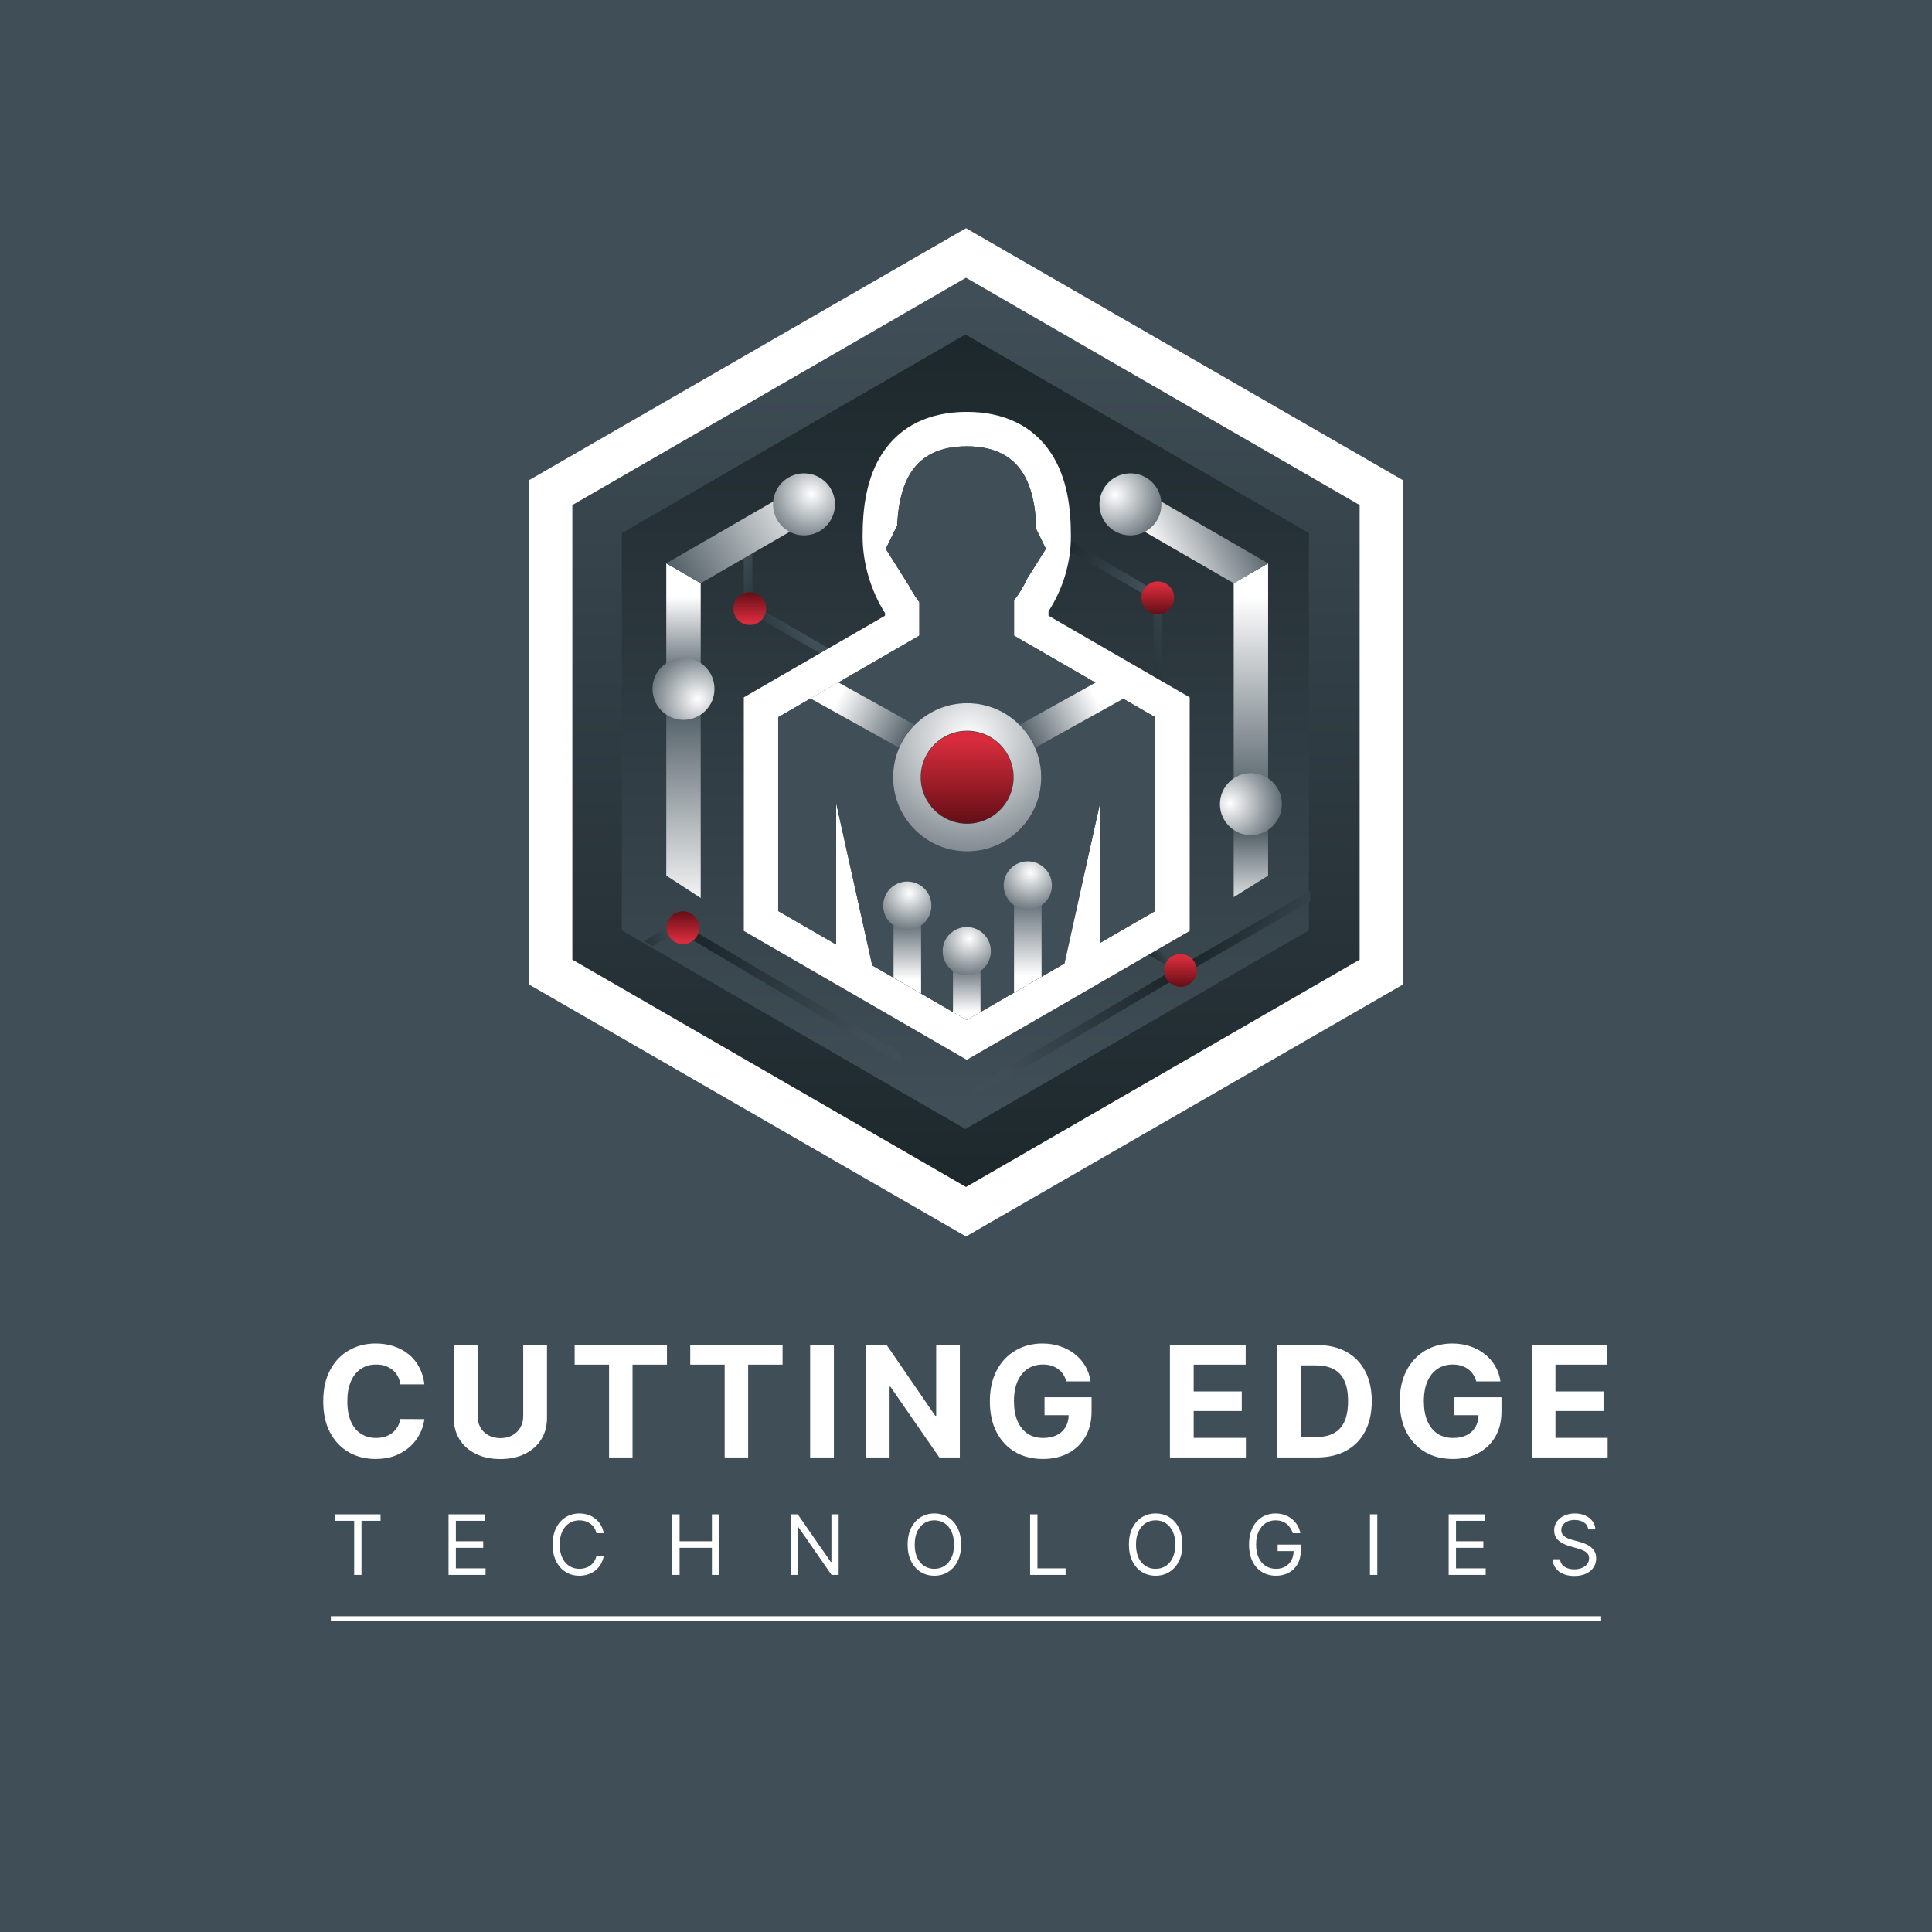 <svg width="1600" height="1600" viewBox="0 0 1600 1600" fill="none" xmlns="http://www.w3.org/2000/svg">
<rect width="1600" height="1600" fill="#404E57"/>
<path d="M800 189L1162 397.75V815.25L800 1024L438 815.25V397.75L800 189Z" fill="white"/>
<path d="M799.55 278L1084.1 442.09V770.27L799.55 934.36L515 770.27V442.09L799.55 278Z" fill="url(#paint0_linear_31_1102)"/>
<path d="M800 230L1126 418.25V794.75L800 983L474 794.75V418.25L800 230Z" fill="url(#paint1_linear_31_1102)"/>
<path d="M799.5 277L1084 441.5V770.5L799.5 935L515 770.5V441.5L799.5 277Z" fill="url(#paint2_linear_31_1102)"/>
<path fill-rule="evenodd" clip-rule="evenodd" d="M634.15 506.98L686.29 536.87L679.14 541L630.81 513.28L619.18 506.61L615.95 504.77L611.32 502.11L614.87 495.92L615.95 496.55L623.07 500.63L634.15 506.98Z" fill="url(#paint3_linear_31_1102)"/>
<path fill-rule="evenodd" clip-rule="evenodd" d="M623.08 505.44V458.27L615.95 462.39V507.57L623.08 505.44Z" fill="url(#paint4_linear_31_1102)"/>
<path d="M634.48 504.01C634.48 496.52 628.42 490.46 620.94 490.46C613.46 490.46 607.39 496.53 607.39 504.01C607.39 511.49 613.45 517.56 620.94 517.56C628.43 517.56 634.48 511.49 634.48 504.01Z" fill="url(#paint5_linear_31_1102)"/>
<path fill-rule="evenodd" clip-rule="evenodd" d="M1085 738.03V746.6L990.85 800.79L968.47 813.67L966.76 814.65L966.67 814.49L963.21 808.47L964.66 807.63L972.61 803.03L978.71 799.5L979.73 798.91L987.52 794.42L1085 738.03Z" fill="url(#paint6_linear_31_1102)"/>
<path fill-rule="evenodd" clip-rule="evenodd" d="M802.45 911.57L982.09 805.38L978.55 799.19L802.45 903.01V911.57Z" fill="url(#paint7_linear_31_1102)"/>
<path fill-rule="evenodd" clip-rule="evenodd" d="M981.281 799.8L981.271 799.83L980.831 800.58L980.631 800.93L980.081 801.89L977.721 805.98L974.861 804.34L974.151 803.92L972.611 803.03L972.311 802.87L967.761 800.24L966.981 799.8L965.021 798.67L961.481 796.62L951.141 790.67L958.271 786.54L965.181 790.53L969.351 792.93L974.111 795.68L974.821 796.08L979.731 798.91L979.951 799.04L981.281 799.8Z" fill="url(#paint8_linear_31_1102)"/>
<path d="M964.07 803.67C964.07 811.16 970.13 817.22 977.61 817.22C985.09 817.22 991.15 811.15 991.15 803.67C991.15 796.19 985.09 790.12 977.61 790.12C970.13 790.12 964.07 796.19 964.07 803.67Z" fill="url(#paint9_linear_31_1102)"/>
<path fill-rule="evenodd" clip-rule="evenodd" d="M746.4 880.73L554.3 767.17L557.84 760.98L746.4 872.16V880.72V880.73Z" fill="url(#paint10_linear_31_1102)"/>
<path fill-rule="evenodd" clip-rule="evenodd" d="M540.39 783.63L573.53 764.23L569.97 758.05L533.26 779.35L540.39 783.63Z" fill="url(#paint11_linear_31_1102)"/>
<path d="M552.04 768.29C552.04 760.81 558.1 754.74 565.58 754.74C573.06 754.74 579.12 760.81 579.12 768.29C579.12 775.77 573.06 781.84 565.58 781.84C558.1 781.84 552.04 775.77 552.04 768.29Z" fill="url(#paint12_linear_31_1102)"/>
<path fill-rule="evenodd" clip-rule="evenodd" d="M885.84 447.4L965.61 494.51L962.04 500.68L884.39 455.69L885.84 447.4Z" fill="url(#paint13_linear_31_1102)"/>
<path fill-rule="evenodd" clip-rule="evenodd" d="M962.4 491.89V564.32L955.27 560.2V491.89H962.4Z" fill="url(#paint14_linear_31_1102)"/>
<path d="M945.27 495.07C945.27 502.55 951.33 508.62 958.82 508.62C966.31 508.62 972.36 502.55 972.36 495.07C972.36 487.59 966.3 481.52 958.82 481.52C951.34 481.52 945.27 487.59 945.27 495.07Z" fill="url(#paint15_linear_31_1102)"/>
<path fill-rule="evenodd" clip-rule="evenodd" d="M580.3 483L551.79 466.53V725.15L580.3 743.7V483Z" fill="url(#paint16_linear_31_1102)"/>
<path fill-rule="evenodd" clip-rule="evenodd" d="M580.3 483L687.94 420.78L673.68 396.07L551.78 466.53L580.29 483H580.3Z" fill="url(#paint17_linear_31_1102)"/>
<path fill-rule="evenodd" clip-rule="evenodd" d="M1021.7 483L1050.21 466.53V725.15L1021.7 742.98V483Z" fill="url(#paint18_linear_31_1102)"/>
<path fill-rule="evenodd" clip-rule="evenodd" d="M1021.7 483L914.06 420.78L928.32 396.07L1050.22 466.53L1021.71 483H1021.7Z" fill="url(#paint19_linear_31_1102)"/>
<path d="M1035.96 640.25C1050.13 640.25 1061.62 651.75 1061.62 665.93C1061.62 680.11 1050.13 691.61 1035.96 691.61C1021.79 691.61 1010.3 680.11 1010.3 665.93C1010.3 651.75 1021.79 640.25 1035.96 640.25Z" fill="url(#paint20_radial_31_1102)"/>
<path d="M949.31 395.64C961.48 402.91 965.46 418.67 958.2 430.85C950.94 443.03 935.18 447.01 923.01 439.75C910.84 432.48 906.86 416.72 914.12 404.54C921.38 392.36 937.14 388.38 949.31 395.64Z" fill="url(#paint21_radial_31_1102)"/>
<path d="M687.89 404.54C695.15 416.72 691.17 432.48 679 439.75C666.83 447.02 651.07 443.03 643.81 430.85C636.55 418.67 640.53 402.91 652.7 395.64C664.87 388.37 680.62 392.36 687.89 404.54Z" fill="url(#paint22_radial_31_1102)"/>
<path d="M566.05 596.17C551.88 596.17 540.39 584.67 540.39 570.49C540.39 556.31 551.88 544.81 566.05 544.81C580.22 544.81 591.71 556.31 591.71 570.49C591.71 584.67 580.22 596.17 566.05 596.17Z" fill="url(#paint23_radial_31_1102)"/>
<path d="M868.34 509.93V506.23C879.38 489.14 886.88 467.68 886.88 444.11C886.88 420.54 883.84 395.76 870.45 375.32C855.47 352.47 831.12 341.1 800.62 341.1C770.12 341.1 745.78 352.47 730.8 375.32C717.41 395.76 714.37 421.29 714.37 444.11C714.37 466.93 721.55 489.97 732.91 507.59V509.93L616 577.51V770.95L800.63 877.67L985.26 770.95V577.51L868.36 509.93H868.34ZM956.7 754.47L911.04 780.86V664.98L881.51 797.93L800.61 844.69L800.59 844.71L722.32 799.47L692.46 664.98V782.2L644.47 754.47V593.97L761.38 526.39V498.48C761.38 498.48 761.35 498.45 761.33 498.42L761.36 498.73L760.42 497.24C760.12 496.84 759.83 496.42 759.53 496.01C759.44 495.87 759.33 495.73 759.24 495.61C758.65 494.8 758.08 493.98 757.53 493.14C757.47 493.06 757.4 492.97 757.35 492.87C756.76 491.98 756.18 491.07 755.62 490.14C755.61 490.12 755.61 490.11 755.6 490.08C754.57 488.39 753.59 486.67 752.66 484.88L733.57 454.51L743.04 435.16C744.24 408.76 751.15 387.34 769.56 376.77C769.61 376.75 769.64 376.72 769.69 376.7C770.51 376.24 771.35 375.79 772.22 375.37C772.34 375.31 772.45 375.25 772.57 375.21C773.37 374.82 774.19 374.45 775.04 374.1C775.2 374.03 775.38 373.96 775.55 373.89C776.35 373.58 777.17 373.28 778.01 372.99C778.23 372.92 778.44 372.84 778.66 372.77C779.48 372.5 780.31 372.26 781.16 372.03C781.41 371.96 781.67 371.88 781.92 371.82C782.75 371.6 783.61 371.4 784.47 371.22C784.76 371.15 785.04 371.09 785.33 371.03C786.2 370.86 787.09 370.71 787.99 370.57C788.29 370.51 788.59 370.47 788.89 370.42C789.81 370.29 790.76 370.18 791.72 370.07C792.02 370.05 792.32 370 792.62 369.98C793.65 369.89 794.71 369.82 795.78 369.76C796.03 369.75 796.28 369.73 796.53 369.71C797.85 369.65 799.2 369.62 800.59 369.62H800.61C800.9 369.62 801.18 369.63 801.47 369.63C802.54 369.64 803.62 369.66 804.66 369.71C805.4 369.73 806.12 369.8 806.84 369.85C807.39 369.88 807.96 369.92 808.5 369.97C809.32 370.05 810.11 370.14 810.89 370.25C811.32 370.3 811.76 370.34 812.18 370.4C813.01 370.52 813.82 370.67 814.62 370.8C814.97 370.87 815.32 370.92 815.67 370.99C816.51 371.15 817.32 371.35 818.13 371.53C818.41 371.6 818.71 371.67 819 371.74C819.83 371.95 820.63 372.19 821.44 372.42C821.67 372.5 821.91 372.56 822.14 372.64C822.96 372.89 823.77 373.18 824.56 373.47C824.74 373.54 824.94 373.61 825.13 373.68C825.94 374 826.74 374.34 827.52 374.69C827.66 374.75 827.8 374.82 827.94 374.88C828.75 375.25 829.53 375.64 830.31 376.06L830.59 376.2C831.4 376.64 832.18 377.09 832.95 377.56C833 377.58 833.03 377.62 833.08 377.64C851.1 388.93 857.48 411.19 858.24 438.31L858.29 438.39L866.18 454.51L850.75 479.04L850.62 479.25C847.64 485.82 843.95 491.84 839.79 497.14V526.39L956.7 593.97V754.47Z" fill="white"/>
<path d="M839.78 526.4V497.15C843.94 491.85 847.63 485.83 850.61 479.26L850.74 479.05L866.17 454.52L858.28 438.4L858.23 438.32C857.47 411.2 851.09 388.94 833.07 377.65C833.02 377.63 832.99 377.59 832.94 377.57C832.18 377.1 831.39 376.64 830.58 376.21L830.3 376.07C829.53 375.65 828.74 375.26 827.93 374.89C827.79 374.83 827.65 374.76 827.51 374.7C826.72 374.35 825.93 374.02 825.12 373.69C824.94 373.62 824.74 373.55 824.55 373.48C823.76 373.19 822.96 372.9 822.13 372.65C821.9 372.57 821.66 372.51 821.43 372.43C820.62 372.2 819.82 371.96 818.99 371.75C818.7 371.68 818.4 371.61 818.12 371.54C817.31 371.35 816.5 371.16 815.66 371C815.31 370.93 814.96 370.88 814.61 370.81C813.81 370.67 813 370.52 812.17 370.41C811.74 370.35 811.3 370.31 810.88 370.26C810.09 370.16 809.31 370.06 808.49 369.98C807.95 369.93 807.38 369.9 806.83 369.86C806.1 369.81 805.39 369.74 804.65 369.72C803.61 369.67 802.53 369.65 801.46 369.64C801.17 369.64 800.89 369.63 800.6 369.63H800.58C799.19 369.63 797.84 369.66 796.52 369.72C796.27 369.73 796.02 369.75 795.77 369.77C794.71 369.83 793.64 369.9 792.61 369.99C792.31 370.01 792.01 370.06 791.71 370.08C790.75 370.18 789.8 370.3 788.88 370.43C788.58 370.48 788.28 370.52 787.98 370.58C787.08 370.72 786.19 370.87 785.32 371.04C785.03 371.1 784.75 371.16 784.46 371.23C783.59 371.42 782.74 371.61 781.91 371.83C781.66 371.89 781.4 371.97 781.15 372.04C780.31 372.27 779.47 372.51 778.65 372.78C778.43 372.85 778.22 372.93 778 373C777.16 373.29 776.34 373.59 775.54 373.9C775.37 373.97 775.19 374.04 775.03 374.11C774.17 374.46 773.35 374.83 772.56 375.22C772.44 375.27 772.33 375.32 772.21 375.38C771.34 375.8 770.5 376.25 769.68 376.71C769.63 376.73 769.6 376.76 769.55 376.78C751.14 387.35 744.23 408.77 743.03 435.17L733.56 454.52L752.65 484.89C753.57 486.68 754.56 488.41 755.59 490.09C755.6 490.11 755.6 490.12 755.61 490.15C756.18 491.08 756.75 491.99 757.34 492.88C757.4 492.97 757.47 493.07 757.52 493.15C758.07 493.99 758.64 494.82 759.23 495.62C759.32 495.75 759.43 495.89 759.52 496.02C759.82 496.42 760.11 496.84 760.41 497.25L761.35 498.74L761.32 498.43C761.32 498.43 761.34 498.46 761.37 498.49V526.4L644.46 593.98V754.48L692.45 782.21V664.99L722.31 799.48L800.58 844.72L800.6 844.7L881.5 797.94L911.03 664.99V780.87L956.69 754.48V593.98L839.78 526.4ZM800.96 705.05C767.1 705.05 739.65 677.58 739.65 643.7C739.65 609.82 767.1 582.36 800.96 582.36C834.82 582.36 862.26 609.83 862.26 643.7C862.26 677.57 834.81 705.05 800.96 705.05Z" fill="#404E57"/>
<path fill-rule="evenodd" clip-rule="evenodd" d="M757.42 600.25C752 605.65 747.58 612.06 744.49 619.17L671.16 578.39L694.18 565.09L757.42 600.25Z" fill="url(#paint24_linear_31_1102)"/>
<path fill-rule="evenodd" clip-rule="evenodd" d="M844.41 600.25C849.83 605.65 854.25 612.06 857.34 619.17L930.67 578.39L907.65 565.09L844.41 600.25Z" fill="url(#paint25_linear_31_1102)"/>
<path d="M839.121 643.7C839.121 664.79 822.041 681.89 800.961 681.89C779.881 681.89 762.801 664.79 762.801 643.7C762.801 622.61 779.881 605.52 800.961 605.52C822.041 605.52 839.121 622.62 839.121 643.7Z" fill="url(#paint26_linear_31_1102)"/>
<path d="M800.96 582.35C767.1 582.35 739.65 609.81 739.65 643.7C739.65 677.59 767.1 705.05 800.96 705.05C834.82 705.05 862.26 677.58 862.26 643.7C862.26 609.82 834.81 582.35 800.96 582.35ZM800.96 682.22C779.7 682.22 762.47 664.97 762.47 643.7C762.47 622.43 779.7 605.18 800.96 605.18C822.22 605.18 839.45 622.43 839.45 643.7C839.45 664.97 822.22 682.22 800.96 682.22Z" fill="url(#paint27_radial_31_1102)"/>
<path fill-rule="evenodd" clip-rule="evenodd" d="M762.799 755.14V822.85H762.739L739.989 809.7V755.14H762.799Z" fill="url(#paint28_linear_31_1102)"/>
<path d="M771.35 750.02C771.35 761.05 762.41 769.99 751.39 769.99C740.37 769.99 731.43 761.05 731.43 750.02C731.43 738.99 740.37 730.05 751.39 730.05C762.41 730.05 771.35 738.99 771.35 750.02Z" fill="url(#paint29_radial_31_1102)"/>
<path fill-rule="evenodd" clip-rule="evenodd" d="M862.59 733.279V808.889L839.77 822.089V733.279H862.59Z" fill="url(#paint30_linear_31_1102)"/>
<path d="M871.14 733.28C871.14 744.31 862.2 753.25 851.18 753.25C840.16 753.25 831.22 744.31 831.22 733.28C831.22 722.25 840.16 713.31 851.18 713.31C862.2 713.31 871.14 722.25 871.14 733.28Z" fill="url(#paint31_radial_31_1102)"/>
<path fill-rule="evenodd" clip-rule="evenodd" d="M812.019 788.989V838.129L800.619 844.719H800.569L789.209 838.149V788.989H812.019Z" fill="url(#paint32_linear_31_1102)"/>
<path d="M820.58 787.72C820.58 798.75 811.64 807.69 800.62 807.69C789.6 807.69 780.66 798.75 780.66 787.72C780.66 776.69 789.6 767.75 800.62 767.75C811.64 767.75 820.58 776.69 820.58 787.72Z" fill="url(#paint33_radial_31_1102)"/>
<path d="M277.527 1259.47V1254.08H315.163V1259.47H299.383V1304.26H293.307V1259.47H277.527ZM371.462 1304.26V1254.08H401.747V1259.47H377.538V1276.42H400.179V1281.82H377.538V1298.87H402.139V1304.26H371.462ZM500.001 1269.76H493.924C493.564 1268.01 492.936 1266.48 492.037 1265.15C491.155 1263.83 490.077 1262.72 488.803 1261.82C487.545 1260.91 486.148 1260.22 484.613 1259.76C483.077 1259.31 481.476 1259.08 479.81 1259.08C476.772 1259.08 474.019 1259.84 471.553 1261.38C469.102 1262.92 467.15 1265.18 465.697 1268.17C464.259 1271.16 463.54 1274.82 463.54 1279.17C463.54 1283.51 464.259 1287.18 465.697 1290.17C467.15 1293.16 469.102 1295.42 471.553 1296.96C474.019 1298.49 476.772 1299.26 479.81 1299.26C481.476 1299.26 483.077 1299.03 484.613 1298.58C486.148 1298.12 487.545 1297.44 488.803 1296.54C490.077 1295.63 491.155 1294.51 492.037 1293.18C492.936 1291.84 493.564 1290.31 493.924 1288.58H500.001C499.543 1291.14 498.71 1293.44 497.501 1295.46C496.292 1297.49 494.79 1299.21 492.993 1300.63C491.196 1302.04 489.178 1303.11 486.941 1303.84C484.719 1304.58 482.342 1304.95 479.81 1304.95C475.53 1304.95 471.724 1303.9 468.392 1301.81C465.06 1299.72 462.438 1296.75 460.526 1292.89C458.615 1289.04 457.66 1284.46 457.66 1279.17C457.66 1273.88 458.615 1269.3 460.526 1265.45C462.438 1261.59 465.06 1258.62 468.392 1256.53C471.724 1254.44 475.53 1253.39 479.81 1253.39C482.342 1253.39 484.719 1253.76 486.941 1254.49C489.178 1255.23 491.196 1256.31 492.993 1257.73C494.79 1259.13 496.292 1260.85 497.501 1262.87C498.71 1264.88 499.543 1267.18 500.001 1269.76ZM556.74 1304.26V1254.08H562.817V1276.42H589.574V1254.08H595.651V1304.26H589.574V1281.82H562.817V1304.26H556.74ZM694.529 1254.08V1304.26H688.648L661.303 1264.86H660.813V1304.26H654.736V1254.08H660.617L688.06 1293.58H688.55V1254.08H694.529ZM795.949 1279.17C795.949 1284.46 794.994 1289.04 793.082 1292.89C791.171 1296.75 788.549 1299.72 785.217 1301.81C781.885 1303.9 778.079 1304.95 773.799 1304.95C769.519 1304.95 765.713 1303.9 762.38 1301.81C759.048 1299.72 756.426 1296.75 754.515 1292.89C752.604 1289.04 751.648 1284.46 751.648 1279.17C751.648 1273.88 752.604 1269.3 754.515 1265.45C756.426 1261.59 759.048 1258.62 762.38 1256.53C765.713 1254.44 769.519 1253.39 773.799 1253.39C778.079 1253.39 781.885 1254.44 785.217 1256.53C788.549 1258.62 791.171 1261.59 793.082 1265.45C794.994 1269.3 795.949 1273.88 795.949 1279.17ZM790.069 1279.17C790.069 1274.82 789.342 1271.16 787.888 1268.17C786.45 1265.18 784.498 1262.92 782.032 1261.38C779.581 1259.84 776.837 1259.08 773.799 1259.08C770.76 1259.08 768.008 1259.84 765.541 1261.38C763.091 1262.92 761.139 1265.18 759.685 1268.17C758.248 1271.16 757.529 1274.82 757.529 1279.17C757.529 1283.51 758.248 1287.18 759.685 1290.17C761.139 1293.16 763.091 1295.42 765.541 1296.96C768.008 1298.49 770.76 1299.26 773.799 1299.26C776.837 1299.26 779.581 1298.49 782.032 1296.96C784.498 1295.42 786.45 1293.16 787.888 1290.17C789.342 1287.18 790.069 1283.51 790.069 1279.17ZM853.087 1304.26V1254.08H859.164V1298.87H882.49V1304.26H853.087ZM979.206 1279.17C979.206 1284.46 978.251 1289.04 976.339 1292.89C974.428 1296.75 971.806 1299.72 968.474 1301.81C965.142 1303.9 961.336 1304.95 957.056 1304.95C952.776 1304.95 948.97 1303.9 945.637 1301.81C942.305 1299.72 939.683 1296.75 937.772 1292.89C935.861 1289.04 934.905 1284.46 934.905 1279.17C934.905 1273.88 935.861 1269.3 937.772 1265.45C939.683 1261.59 942.305 1258.62 945.637 1256.53C948.97 1254.44 952.776 1253.39 957.056 1253.39C961.336 1253.39 965.142 1254.44 968.474 1256.53C971.806 1258.62 974.428 1261.59 976.339 1265.45C978.251 1269.3 979.206 1273.88 979.206 1279.17ZM973.326 1279.17C973.326 1274.82 972.599 1271.16 971.145 1268.17C969.707 1265.18 967.755 1262.92 965.289 1261.38C962.838 1259.84 960.094 1259.08 957.056 1259.08C954.017 1259.08 951.265 1259.84 948.798 1261.38C946.348 1262.92 944.396 1265.18 942.942 1268.17C941.505 1271.16 940.786 1274.82 940.786 1279.17C940.786 1283.51 941.505 1287.18 942.942 1290.17C944.396 1293.16 946.348 1295.42 948.798 1296.96C951.265 1298.49 954.017 1299.26 957.056 1299.26C960.094 1299.26 962.838 1298.49 965.289 1296.96C967.755 1295.42 969.707 1293.16 971.145 1290.17C972.599 1287.18 973.326 1283.51 973.326 1279.17ZM1070.65 1269.76C1070.11 1268.11 1069.4 1266.63 1068.52 1265.32C1067.65 1264 1066.61 1262.87 1065.4 1261.94C1064.21 1261.01 1062.86 1260.3 1061.34 1259.81C1059.82 1259.32 1058.15 1259.08 1056.34 1259.08C1053.37 1259.08 1050.66 1259.84 1048.23 1261.38C1045.79 1262.92 1043.86 1265.18 1042.42 1268.17C1040.98 1271.16 1040.26 1274.82 1040.26 1279.17C1040.26 1283.51 1040.99 1287.18 1042.45 1290.17C1043.9 1293.16 1045.87 1295.42 1048.35 1296.96C1050.83 1298.49 1053.63 1299.26 1056.73 1299.26C1059.61 1299.26 1062.14 1298.65 1064.33 1297.42C1066.53 1296.18 1068.25 1294.43 1069.47 1292.18C1070.71 1289.91 1071.33 1287.24 1071.33 1284.17L1073.2 1284.56H1058.1V1279.17H1077.21V1284.56C1077.21 1288.69 1076.33 1292.29 1074.57 1295.34C1072.82 1298.4 1070.4 1300.76 1067.32 1302.45C1064.24 1304.11 1060.72 1304.95 1056.73 1304.95C1052.29 1304.95 1048.38 1303.9 1045.02 1301.81C1041.67 1299.72 1039.06 1296.75 1037.18 1292.89C1035.31 1289.04 1034.38 1284.46 1034.38 1279.17C1034.38 1275.2 1034.91 1271.63 1035.98 1268.46C1037.05 1265.28 1038.57 1262.56 1040.53 1260.33C1042.49 1258.09 1044.81 1256.37 1047.49 1255.18C1050.17 1253.99 1053.12 1253.39 1056.34 1253.39C1058.98 1253.39 1061.45 1253.79 1063.74 1254.59C1066.04 1255.38 1068.09 1256.5 1069.89 1257.95C1071.7 1259.39 1073.21 1261.11 1074.42 1263.12C1075.63 1265.11 1076.46 1267.33 1076.92 1269.76H1070.65ZM1140.62 1254.08V1304.26H1134.54V1254.08H1140.62ZM1199.72 1304.26V1254.08H1230.01V1259.47H1205.8V1276.42H1228.44V1281.82H1205.8V1298.87H1230.4V1304.26H1199.72ZM1315.32 1266.62C1315.03 1264.14 1313.84 1262.21 1311.75 1260.84C1309.66 1259.47 1307.09 1258.78 1304.05 1258.78C1301.83 1258.78 1299.89 1259.14 1298.22 1259.86C1296.57 1260.58 1295.28 1261.57 1294.35 1262.83C1293.44 1264.08 1292.98 1265.51 1292.98 1267.11C1292.98 1268.45 1293.3 1269.6 1293.93 1270.57C1294.59 1271.52 1295.42 1272.31 1296.43 1272.95C1297.45 1273.57 1298.51 1274.08 1299.62 1274.49C1300.73 1274.88 1301.75 1275.2 1302.68 1275.44L1307.78 1276.82C1309.08 1277.16 1310.54 1277.63 1312.14 1278.24C1313.76 1278.84 1315.3 1279.67 1316.77 1280.71C1318.26 1281.74 1319.48 1283.06 1320.45 1284.68C1321.41 1286.3 1321.89 1288.28 1321.89 1290.64C1321.89 1293.35 1321.18 1295.8 1319.76 1297.99C1318.35 1300.18 1316.3 1301.92 1313.58 1303.21C1310.89 1304.5 1307.61 1305.14 1303.76 1305.14C1300.17 1305.14 1297.05 1304.56 1294.42 1303.4C1291.81 1302.24 1289.75 1300.63 1288.25 1298.55C1286.76 1296.48 1285.92 1294.07 1285.73 1291.32H1292C1292.16 1293.22 1292.8 1294.79 1293.91 1296.03C1295.04 1297.25 1296.46 1298.17 1298.17 1298.77C1299.9 1299.36 1301.77 1299.65 1303.76 1299.65C1306.08 1299.65 1308.16 1299.28 1310.01 1298.53C1311.85 1297.76 1313.32 1296.7 1314.39 1295.34C1315.47 1293.97 1316.01 1292.37 1316.01 1290.54C1316.01 1288.87 1315.55 1287.52 1314.61 1286.47C1313.68 1285.43 1312.46 1284.58 1310.94 1283.92C1309.42 1283.27 1307.78 1282.7 1306.01 1282.21L1299.84 1280.44C1295.92 1279.32 1292.81 1277.71 1290.53 1275.62C1288.24 1273.53 1287.1 1270.79 1287.1 1267.41C1287.1 1264.6 1287.86 1262.15 1289.38 1260.06C1290.91 1257.95 1292.97 1256.32 1295.55 1255.16C1298.15 1253.98 1301.05 1253.39 1304.25 1253.39C1307.48 1253.39 1310.36 1253.97 1312.87 1255.13C1315.39 1256.28 1317.38 1257.84 1318.85 1259.84C1320.34 1261.83 1321.12 1264.09 1321.21 1266.62H1315.32Z" fill="white"/>
<path d="M351.47 1146.5H331.561C331.197 1143.92 330.455 1141.64 329.333 1139.64C328.212 1137.61 326.773 1135.88 325.015 1134.45C323.258 1133.03 321.227 1131.94 318.924 1131.18C316.652 1130.42 314.182 1130.05 311.515 1130.05C306.697 1130.05 302.5 1131.24 298.924 1133.64C295.349 1136 292.576 1139.45 290.606 1144C288.636 1148.52 287.652 1154 287.652 1160.45C287.652 1167.09 288.636 1172.67 290.606 1177.18C292.606 1181.7 295.394 1185.11 298.97 1187.41C302.546 1189.71 306.682 1190.86 311.379 1190.86C314.015 1190.86 316.455 1190.52 318.697 1189.82C320.97 1189.12 322.985 1188.11 324.742 1186.77C326.5 1185.41 327.955 1183.76 329.106 1181.82C330.288 1179.88 331.106 1177.67 331.561 1175.18L351.47 1175.27C350.955 1179.55 349.667 1183.67 347.606 1187.64C345.576 1191.58 342.833 1195.11 339.379 1198.23C335.955 1201.32 331.864 1203.77 327.106 1205.59C322.379 1207.38 317.03 1208.27 311.061 1208.27C302.758 1208.27 295.333 1206.39 288.788 1202.64C282.273 1198.88 277.121 1193.44 273.333 1186.32C269.576 1179.2 267.697 1170.58 267.697 1160.45C267.697 1150.3 269.606 1141.67 273.424 1134.55C277.242 1127.42 282.424 1122 288.97 1118.27C295.515 1114.52 302.879 1112.64 311.061 1112.64C316.455 1112.64 321.455 1113.39 326.061 1114.91C330.697 1116.42 334.803 1118.64 338.379 1121.55C341.955 1124.42 344.864 1127.95 347.106 1132.14C349.379 1136.32 350.833 1141.11 351.47 1146.5ZM433.323 1113.91H453.005V1174.36C453.005 1181.15 451.384 1187.09 448.142 1192.18C444.929 1197.27 440.429 1201.24 434.642 1204.09C428.854 1206.91 422.111 1208.32 414.414 1208.32C406.687 1208.32 399.929 1206.91 394.142 1204.09C388.354 1201.24 383.854 1197.27 380.642 1192.18C377.429 1187.09 375.823 1181.15 375.823 1174.36V1113.91H395.505V1172.68C395.505 1176.23 396.278 1179.38 397.823 1182.14C399.399 1184.89 401.611 1187.06 404.46 1188.64C407.308 1190.21 410.626 1191 414.414 1191C418.232 1191 421.551 1190.21 424.369 1188.64C427.217 1187.06 429.414 1184.89 430.96 1182.14C432.536 1179.38 433.323 1176.23 433.323 1172.68V1113.91ZM475.893 1130.14V1113.91H552.347V1130.14H523.847V1207H504.393V1130.14H475.893ZM571.633 1130.14V1113.91H648.087V1130.14H619.587V1207H600.133V1130.14H571.633ZM690.6 1113.91V1207H670.918V1113.91H690.6ZM794.897 1113.91V1207H777.897L737.397 1148.41H736.715V1207H717.033V1113.91H734.306L774.488 1172.45H775.306V1113.91H794.897ZM883.126 1144C882.489 1141.79 881.595 1139.83 880.444 1138.14C879.292 1136.41 877.883 1134.95 876.217 1133.77C874.58 1132.56 872.701 1131.64 870.58 1131C868.489 1130.36 866.171 1130.05 863.626 1130.05C858.868 1130.05 854.686 1131.23 851.08 1133.59C847.504 1135.95 844.717 1139.39 842.717 1143.91C840.717 1148.39 839.717 1153.88 839.717 1160.36C839.717 1166.85 840.701 1172.36 842.671 1176.91C844.641 1181.45 847.429 1184.92 851.035 1187.32C854.641 1189.68 858.898 1190.86 863.807 1190.86C868.262 1190.86 872.065 1190.08 875.217 1188.5C878.398 1186.89 880.823 1184.64 882.489 1181.73C884.186 1178.82 885.035 1175.38 885.035 1171.41L889.035 1172H865.035V1157.18H903.989V1168.91C903.989 1177.09 902.262 1184.12 898.807 1190C895.353 1195.85 890.595 1200.36 884.535 1203.55C878.474 1206.7 871.535 1208.27 863.717 1208.27C854.989 1208.27 847.323 1206.35 840.717 1202.5C834.111 1198.62 828.959 1193.12 825.262 1186C821.595 1178.85 819.762 1170.36 819.762 1160.55C819.762 1153 820.853 1146.27 823.035 1140.36C825.247 1134.42 828.338 1129.39 832.307 1125.27C836.277 1121.15 840.898 1118.02 846.171 1115.86C851.444 1113.71 857.156 1112.64 863.307 1112.64C868.58 1112.64 873.489 1113.41 878.035 1114.95C882.58 1116.47 886.611 1118.62 890.126 1121.41C893.671 1124.2 896.565 1127.52 898.807 1131.36C901.05 1135.18 902.489 1139.39 903.126 1144H883.126ZM968.878 1207V1113.91H1031.61V1130.14H988.56V1152.32H1028.38V1168.55H988.56V1190.77H1031.79V1207H968.878ZM1090.49 1207H1057.49V1113.91H1090.77C1100.13 1113.91 1108.19 1115.77 1114.95 1119.5C1121.71 1123.2 1126.9 1128.52 1130.54 1135.45C1134.21 1142.39 1136.04 1150.7 1136.04 1160.36C1136.04 1170.06 1134.21 1178.39 1130.54 1185.36C1126.9 1192.33 1121.68 1197.68 1114.86 1201.41C1108.07 1205.14 1099.95 1207 1090.49 1207ZM1077.18 1190.14H1089.68C1095.49 1190.14 1100.39 1189.11 1104.36 1187.05C1108.36 1184.95 1111.36 1181.73 1113.36 1177.36C1115.39 1172.97 1116.4 1167.3 1116.4 1160.36C1116.4 1153.48 1115.39 1147.86 1113.36 1143.5C1111.36 1139.14 1108.37 1135.92 1104.4 1133.86C1100.43 1131.8 1095.54 1130.77 1089.72 1130.77H1077.18V1190.14ZM1222.59 1144C1221.95 1141.79 1221.06 1139.83 1219.9 1138.14C1218.75 1136.41 1217.34 1134.95 1215.68 1133.77C1214.04 1132.56 1212.16 1131.64 1210.04 1131C1207.95 1130.36 1205.63 1130.05 1203.09 1130.05C1198.33 1130.05 1194.15 1131.23 1190.54 1133.59C1186.96 1135.95 1184.18 1139.39 1182.18 1143.91C1180.18 1148.39 1179.18 1153.88 1179.18 1160.36C1179.18 1166.85 1180.16 1172.36 1182.13 1176.91C1184.1 1181.45 1186.89 1184.92 1190.49 1187.32C1194.1 1189.68 1198.36 1190.86 1203.27 1190.86C1207.72 1190.86 1211.53 1190.08 1214.68 1188.5C1217.86 1186.89 1220.28 1184.64 1221.95 1181.73C1223.65 1178.82 1224.49 1175.38 1224.49 1171.41L1228.49 1172H1204.49V1157.18H1243.45V1168.91C1243.45 1177.09 1241.72 1184.12 1238.27 1190C1234.81 1195.85 1230.06 1200.36 1223.99 1203.55C1217.93 1206.7 1210.99 1208.27 1203.18 1208.27C1194.45 1208.27 1186.78 1206.35 1180.18 1202.5C1173.57 1198.62 1168.42 1193.12 1164.72 1186C1161.06 1178.85 1159.22 1170.36 1159.22 1160.55C1159.22 1153 1160.31 1146.27 1162.49 1140.36C1164.71 1134.42 1167.8 1129.39 1171.77 1125.27C1175.74 1121.15 1180.36 1118.02 1185.63 1115.86C1190.9 1113.71 1196.62 1112.64 1202.77 1112.64C1208.04 1112.64 1212.95 1113.41 1217.49 1114.95C1222.04 1116.47 1226.07 1118.62 1229.59 1121.41C1233.13 1124.2 1236.03 1127.52 1238.27 1131.36C1240.51 1135.18 1241.95 1139.39 1242.59 1144H1222.59ZM1268.47 1207V1113.91H1331.2V1130.14H1288.16V1152.32H1327.97V1168.55H1288.16V1190.77H1331.38V1207H1268.47Z" fill="white"/>
<line x1="274" y1="1340.38" x2="1326" y2="1340.38" stroke="white" stroke-width="3.765"/>
<defs>
<linearGradient id="paint0_linear_31_1102" x1="799.55" y1="916.4" x2="799.55" y2="283.32" gradientUnits="userSpaceOnUse">
<stop stop-color="#404E57"/>
<stop offset="1" stop-color="#1D282C"/>
</linearGradient>
<linearGradient id="paint1_linear_31_1102" x1="800" y1="246.106" x2="800" y2="985.309" gradientUnits="userSpaceOnUse">
<stop stop-color="#404E57"/>
<stop offset="1" stop-color="#1D282C"/>
</linearGradient>
<linearGradient id="paint2_linear_31_1102" x1="799.5" y1="916.995" x2="799.5" y2="282.333" gradientUnits="userSpaceOnUse">
<stop stop-color="#404E57"/>
<stop offset="1" stop-color="#1D282C"/>
</linearGradient>
<linearGradient id="paint3_linear_31_1102" x1="659.18" y1="511.57" x2="615.62" y2="536.24" gradientUnits="userSpaceOnUse">
<stop stop-color="#404E57"/>
<stop offset="1" stop-color="#1D282C"/>
</linearGradient>
<linearGradient id="paint4_linear_31_1102" x1="649.56" y1="505.51" x2="601.7" y2="469.53" gradientUnits="userSpaceOnUse">
<stop stop-color="#1D282C"/>
<stop offset="1" stop-color="#404E57"/>
</linearGradient>
<linearGradient id="paint5_linear_31_1102" x1="620.94" y1="514.88" x2="620.94" y2="490.45" gradientUnits="userSpaceOnUse">
<stop stop-color="#D82C3C"/>
<stop offset="1" stop-color="#640E16"/>
</linearGradient>
<linearGradient id="paint6_linear_31_1102" x1="1007.85" y1="766.13" x2="1078.26" y2="806.01" gradientUnits="userSpaceOnUse">
<stop stop-color="#1D282C"/>
<stop offset="1" stop-color="#404E57"/>
</linearGradient>
<linearGradient id="paint7_linear_31_1102" x1="964.45" y1="813.49" x2="831.98" y2="888.52" gradientUnits="userSpaceOnUse">
<stop stop-color="#1D282C"/>
<stop offset="0.999" stop-color="#404E57"/>
</linearGradient>
<linearGradient id="paint8_linear_31_1102" x1="972.111" y1="793.89" x2="957.401" y2="802.37" gradientUnits="userSpaceOnUse">
<stop stop-color="#404E57"/>
<stop offset="1" stop-color="#1D282C"/>
</linearGradient>
<linearGradient id="paint9_linear_31_1102" x1="977.62" y1="792.79" x2="977.62" y2="817.22" gradientUnits="userSpaceOnUse">
<stop stop-color="#D82C3C"/>
<stop offset="1" stop-color="#640E16"/>
</linearGradient>
<linearGradient id="paint10_linear_31_1102" x1="584.46" y1="782.53" x2="716.94" y2="857.56" gradientUnits="userSpaceOnUse">
<stop stop-color="#1D282C"/>
<stop offset="1" stop-color="#404E57"/>
</linearGradient>
<linearGradient id="paint11_linear_31_1102" x1="560.93" y1="767.52" x2="523.85" y2="788.91" gradientUnits="userSpaceOnUse">
<stop stop-color="#404E57"/>
<stop offset="1" stop-color="#1D282C"/>
</linearGradient>
<linearGradient id="paint12_linear_31_1102" x1="565.58" y1="779.16" x2="565.58" y2="754.73" gradientUnits="userSpaceOnUse">
<stop stop-color="#D82C3C"/>
<stop offset="1" stop-color="#640E16"/>
</linearGradient>
<linearGradient id="paint13_linear_31_1102" x1="945.52" y1="486.42" x2="882.2" y2="450.08" gradientUnits="userSpaceOnUse">
<stop stop-color="#404E57"/>
<stop offset="1" stop-color="#1D282C"/>
</linearGradient>
<linearGradient id="paint14_linear_31_1102" x1="916.63" y1="548.32" x2="995.88" y2="510.35" gradientUnits="userSpaceOnUse">
<stop stop-color="#1D282C"/>
<stop offset="1" stop-color="#404E57"/>
</linearGradient>
<linearGradient id="paint15_linear_31_1102" x1="958.81" y1="484.19" x2="958.81" y2="508.62" gradientUnits="userSpaceOnUse">
<stop stop-color="#D82C3C"/>
<stop offset="1" stop-color="#640E16"/>
</linearGradient>
<linearGradient id="paint16_linear_31_1102" x1="566.05" y1="494.02" x2="566.05" y2="755.81" gradientUnits="userSpaceOnUse">
<stop stop-color="white"/>
<stop offset="0.29" stop-color="#404E57"/>
<stop offset="1" stop-color="white"/>
</linearGradient>
<linearGradient id="paint17_linear_31_1102" x1="548.01" y1="486.62" x2="676.18" y2="409.97" gradientUnits="userSpaceOnUse">
<stop stop-color="#404E57"/>
<stop offset="1" stop-color="white"/>
</linearGradient>
<linearGradient id="paint18_linear_31_1102" x1="1035.96" y1="494.02" x2="1035.96" y2="757.95" gradientUnits="userSpaceOnUse">
<stop stop-color="white"/>
<stop offset="0.71" stop-color="#404E57"/>
<stop offset="1" stop-color="white"/>
</linearGradient>
<linearGradient id="paint19_linear_31_1102" x1="1036.33" y1="408.59" x2="951.4" y2="451.44" gradientUnits="userSpaceOnUse">
<stop stop-color="#404E57"/>
<stop offset="1" stop-color="white"/>
</linearGradient>
<radialGradient id="paint20_radial_31_1102" cx="0" cy="0" r="1" gradientUnits="userSpaceOnUse" gradientTransform="translate(1018.51 665.241) rotate(-90) scale(52.119 52.119)">
<stop stop-color="white"/>
<stop offset="1" stop-color="#404E57"/>
</radialGradient>
<radialGradient id="paint21_radial_31_1102" cx="0" cy="0" r="1" gradientUnits="userSpaceOnUse" gradientTransform="translate(923.499 409.76) rotate(-59.2) scale(52.119 52.119)">
<stop stop-color="white"/>
<stop offset="1" stop-color="#404E57"/>
</radialGradient>
<radialGradient id="paint22_radial_31_1102" cx="0" cy="0" r="1" gradientUnits="userSpaceOnUse" gradientTransform="translate(672.033 409.101) rotate(-120.8) scale(52.119)">
<stop stop-color="white"/>
<stop offset="1" stop-color="#404E57"/>
</radialGradient>
<radialGradient id="paint23_radial_31_1102" cx="0" cy="0" r="1" gradientUnits="userSpaceOnUse" gradientTransform="translate(577.758 578.912) rotate(90) scale(52.119 52.119)">
<stop stop-color="white"/>
<stop offset="1" stop-color="#404E57"/>
</radialGradient>
<linearGradient id="paint24_linear_31_1102" x1="759.63" y1="613.35" x2="694.05" y2="578.81" gradientUnits="userSpaceOnUse">
<stop stop-color="#404E57"/>
<stop offset="1" stop-color="white"/>
</linearGradient>
<linearGradient id="paint25_linear_31_1102" x1="842.21" y1="613.35" x2="907.79" y2="578.81" gradientUnits="userSpaceOnUse">
<stop stop-color="#404E57"/>
<stop offset="1" stop-color="white"/>
</linearGradient>
<linearGradient id="paint26_linear_31_1102" x1="800.961" y1="613.05" x2="800.961" y2="681.88" gradientUnits="userSpaceOnUse">
<stop stop-color="#D82C3C"/>
<stop offset="1" stop-color="#640E16"/>
</linearGradient>
<radialGradient id="paint27_radial_31_1102" cx="0" cy="0" r="1" gradientUnits="userSpaceOnUse" gradientTransform="translate(802.503 610.915) scale(143.956 143.956)">
<stop stop-color="white"/>
<stop offset="1" stop-color="#404E57"/>
</radialGradient>
<linearGradient id="paint28_linear_31_1102" x1="751.399" y1="754.51" x2="751.399" y2="811.35" gradientUnits="userSpaceOnUse">
<stop stop-color="#404E57"/>
<stop offset="1" stop-color="white"/>
</linearGradient>
<radialGradient id="paint29_radial_31_1102" cx="0" cy="0" r="1" gradientUnits="userSpaceOnUse" gradientTransform="translate(753.144 739.543) scale(40.53 40.53)">
<stop stop-color="white"/>
<stop offset="1" stop-color="#404E57"/>
</radialGradient>
<linearGradient id="paint30_linear_31_1102" x1="851.18" y1="733.499" x2="851.18" y2="808.059" gradientUnits="userSpaceOnUse">
<stop stop-color="#404E57"/>
<stop offset="1" stop-color="white"/>
</linearGradient>
<radialGradient id="paint31_radial_31_1102" cx="0" cy="0" r="1" gradientUnits="userSpaceOnUse" gradientTransform="translate(853.311 722.757) scale(40.53 40.53)">
<stop stop-color="white"/>
<stop offset="1" stop-color="#404E57"/>
</radialGradient>
<linearGradient id="paint32_linear_31_1102" x1="800.619" y1="791.449" x2="800.619" y2="838.229" gradientUnits="userSpaceOnUse">
<stop stop-color="#404E57"/>
<stop offset="1" stop-color="white"/>
</linearGradient>
<radialGradient id="paint33_radial_31_1102" cx="0" cy="0" r="1" gradientUnits="userSpaceOnUse" gradientTransform="translate(802.549 777.359) scale(40.53 40.53)">
<stop stop-color="white"/>
<stop offset="1" stop-color="#404E57"/>
</radialGradient>
</defs>
</svg>
